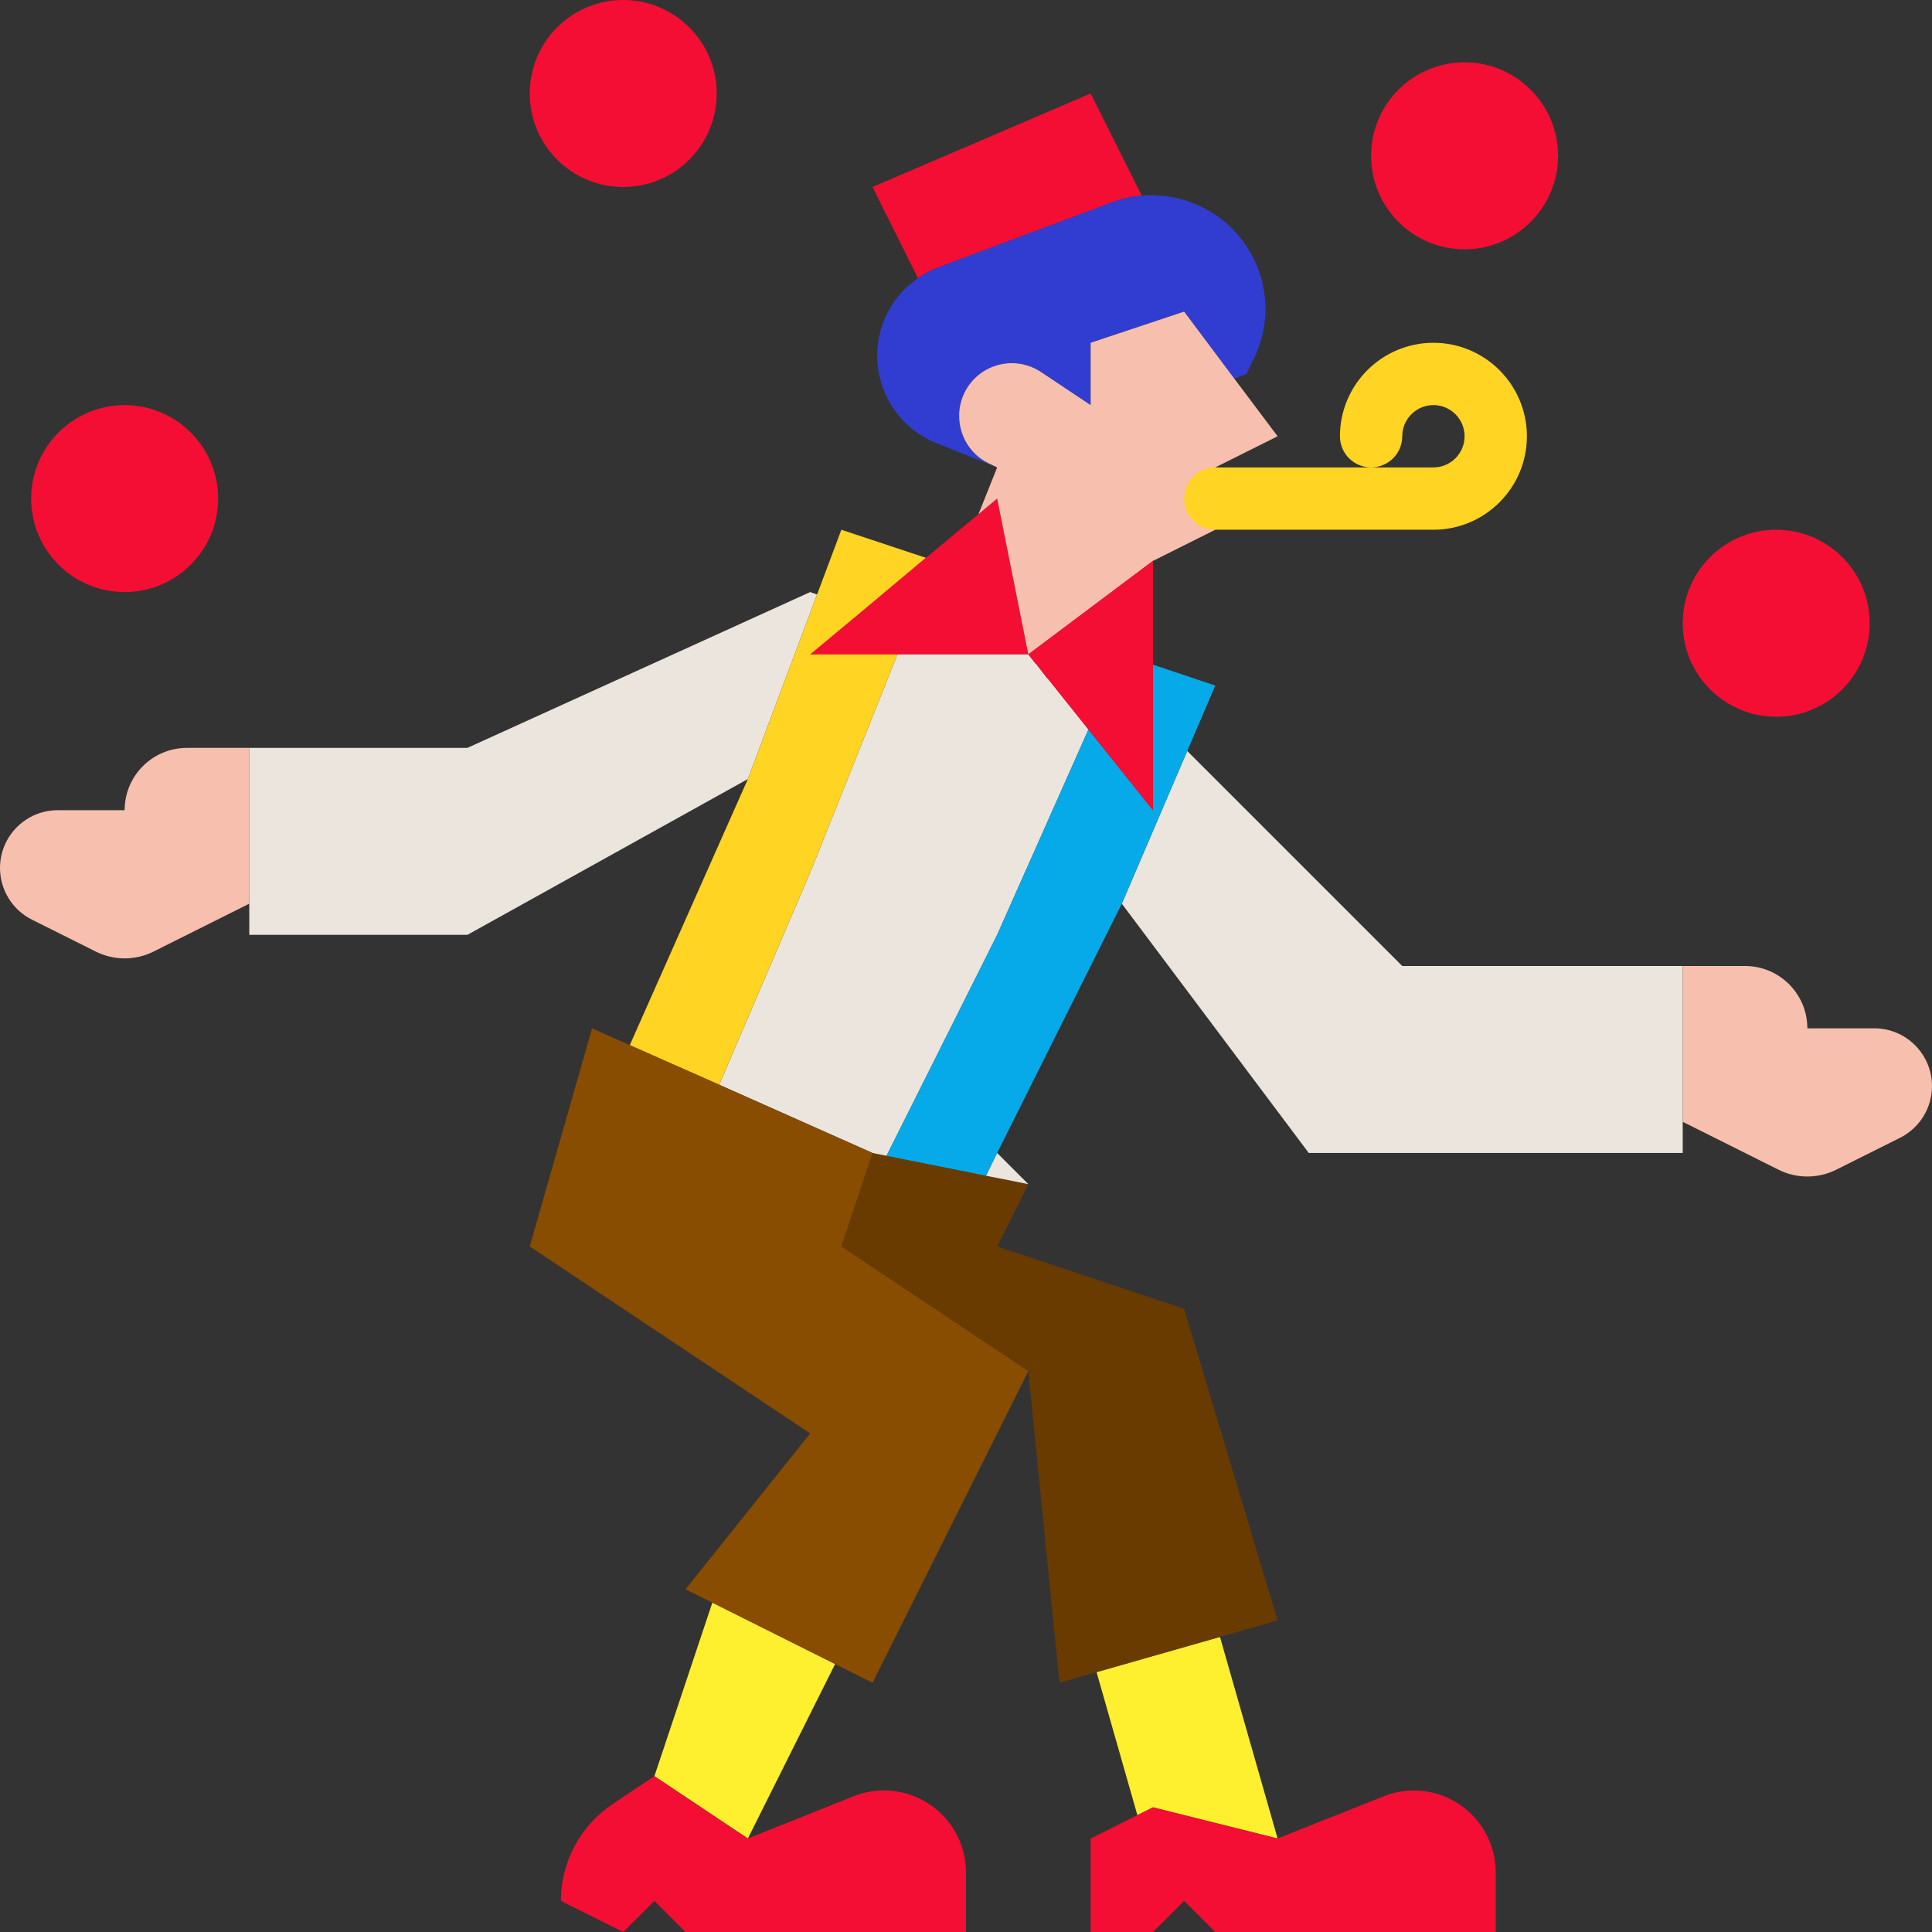 <svg width="512" height="512" viewBox="0 0 512 512" fill="none" xmlns="http://www.w3.org/2000/svg">
<rect x="0" y="0" width="512" height="512" fill="#333333" stroke="none"/>
<g clip-path="url(#clip0_170_6255)">
<g clip-path="url(#clip1_170_6255)">
<path d="M338.581 487.227L305.55 478.969L301.417 481.031L290.601 443.129L323.304 433.797L338.581 487.227Z" fill="#FEEF2F"/>
<path d="M302.574 51.861C299.852 52.111 297.207 52.689 294.566 53.681L248.652 70.856C246.75 71.599 244.934 72.509 243.285 73.747L231.227 49.552L289.035 24.774L302.574 51.861Z" fill="#F40E34"/>
<path d="M335.36 81.923C335.36 86.38 334.285 91.005 332.14 95.38L330.32 99.099L327.102 100.337L313.805 82.583L289.031 90.841V107.356L275.902 98.603C269.461 94.31 260.789 96.044 256.496 102.485C254.926 104.88 254.184 107.525 254.184 110.165C254.184 115.286 256.906 120.239 261.864 122.715L264.258 123.872L248.152 117.431C234.609 111.981 228.582 96.126 235.105 83.079C237.004 79.279 239.812 76.059 243.281 73.747C244.93 72.509 246.75 71.599 248.648 70.857L294.562 53.681C297.137 52.714 299.833 52.103 302.574 51.864C307.281 51.45 311.988 52.11 316.364 53.927C328.258 58.634 335.36 70.028 335.36 81.923Z" fill="#313DD1"/>
<path d="M272.516 173.423H214.71L228.499 161.943L245.347 147.821H245.429L259.304 136.259L264.257 132.129L272.516 173.423Z" fill="#F40E34"/>
<path d="M338.581 115.614L322.062 123.872V140.388L305.546 148.646L272.515 173.423L264.257 132.13L259.304 136.263L264.257 123.873L261.863 122.716C256.91 120.239 254.182 115.286 254.182 110.166C254.182 107.524 254.925 104.88 256.495 102.486C260.788 96.044 269.461 94.31 275.902 98.603L289.032 107.356V90.841L313.808 82.583L327.101 100.337L338.581 115.614Z" fill="#F7BFAD"/>
<path d="M338.582 429.423L323.305 433.798L290.602 443.13L280.773 445.939L272.516 363.356L222.969 330.326L231.227 305.552L234.941 306.294L251.871 309.681L261.285 311.579L264.918 312.321L272.516 313.81L264.258 330.325L313.808 346.841L338.582 429.423Z" fill="#693B00"/>
<path d="M288.453 193.32L264.258 247.742L234.941 306.293L231.227 305.551L190.597 287.465L214.711 231.227L237.832 173.422H272.516L274.414 175.816H274.496L277.555 179.777H277.637L288.453 193.32ZM216.527 157.563L198.191 206.453L123.871 247.743H66.063V198.195H123.871L214.711 156.902L216.527 157.563ZM264.258 305.55L272.516 313.809L261.286 311.579L264.258 305.55ZM445.938 256V305.55H346.84L297.293 239.484L314.633 199.02L371.613 256H445.938Z" fill="#EBE5DD"/>
<path d="M221.316 440.98L198.191 487.227L173.421 470.711L188.777 424.715L221.316 440.98Z" fill="#FEEF2F"/>
<path d="M173.422 470.71L162.387 478.066C158.16 480.884 154.693 484.702 152.296 489.181C149.899 493.66 148.645 498.662 148.645 503.742L165.165 512L173.422 503.742L181.68 512H256V496.238C256 490.468 253.707 484.934 249.629 480.855C246.618 477.844 242.79 475.782 238.619 474.926C234.448 474.07 230.117 474.457 226.164 476.039L198.191 487.227L173.422 470.71ZM396.387 496.227V512H322.067L313.809 503.742L305.55 512H289.034V487.227L305.55 478.969L338.581 487.227L366.577 476.078C369.217 475.004 371.944 474.508 374.753 474.508C380.366 474.508 385.901 476.738 390.026 480.868C394.096 484.944 396.383 490.467 396.386 496.227H396.387Z" fill="#F40E34"/>
<path d="M445.937 256H462.452C471.573 256 478.968 263.395 478.968 272.516H496.687C505.144 272.516 511.999 279.371 511.999 287.828C511.998 290.671 511.207 293.458 509.713 295.876C508.219 298.295 506.081 300.25 503.539 301.523L486.612 309.984C484.239 311.171 481.621 311.789 478.968 311.789C476.314 311.789 473.697 311.171 471.323 309.984L445.937 297.289V256ZM66.063 198.195H49.55C40.425 198.195 33.03 205.59 33.03 214.711H15.313C6.854 214.71 0 221.566 0 230.023C0.001 232.867 0.793 235.654 2.288 238.073C3.783 240.492 5.922 242.447 8.465 243.719L25.391 252.179C27.764 253.366 30.38 253.984 33.033 253.984C35.687 253.984 38.303 253.366 40.676 252.179L66.066 239.484V198.195H66.063Z" fill="#F7BFAD"/>
<path d="M412.902 41.291C412.902 54.974 401.812 66.067 388.129 66.067C374.446 66.067 363.355 54.974 363.355 41.29C363.355 27.61 374.445 16.517 388.129 16.517C401.813 16.517 412.902 27.611 412.902 41.291ZM495.484 165.161C495.484 178.845 484.391 189.939 470.711 189.939C457.027 189.939 445.937 178.845 445.937 165.161C445.937 151.481 457.027 140.388 470.711 140.388C484.391 140.388 495.484 151.481 495.484 165.161ZM189.938 24.774C189.938 38.458 178.844 49.552 165.16 49.552C151.48 49.552 140.387 38.458 140.387 24.774C140.387 11.094 151.48 0.001 165.16 0.001C178.844 0.001 189.938 11.095 189.938 24.774ZM57.809 132.13C57.809 145.814 46.715 156.903 33.031 156.903C19.351 156.903 8.258 145.813 8.258 132.13C8.258 118.447 19.352 107.356 33.031 107.356C46.715 107.356 57.809 118.446 57.809 132.13Z" fill="#F40E34"/>
<path d="M214.71 173.423H237.832L214.711 231.228L190.598 287.466L166.895 276.978L198.191 206.454L216.527 157.564L222.969 140.388L245.348 147.821L228.5 161.942L214.71 173.423Z" fill="#FFD422"/>
<path d="M322.063 181.68L314.633 199.021L297.293 239.484L264.258 305.551L261.285 311.579L251.871 309.68L234.941 306.294L264.258 247.743L288.453 193.321L305.551 214.711V176.146L322.063 181.68Z" fill="#06AAE9"/>
<path d="M272.516 363.356L231.226 445.939L221.316 440.981L188.777 424.716L181.68 421.166L214.71 379.872L140.387 330.325L156.902 272.517L166.895 276.977L190.598 287.466L231.227 305.552L222.969 330.325L272.516 363.356Z" fill="#884D00"/>
<path d="M305.549 148.646V214.712L288.452 193.322L277.636 179.777H277.554L274.495 175.818H274.413L272.515 173.423L305.549 148.646Z" fill="#F40E34"/>
<path d="M379.87 140.388H322.062C320.978 140.388 319.905 140.174 318.903 139.759C317.901 139.344 316.991 138.735 316.225 137.969C315.458 137.202 314.85 136.291 314.436 135.29C314.021 134.288 313.808 133.214 313.808 132.13C313.808 127.571 317.503 123.872 322.061 123.872H363.354C362.27 123.872 361.196 123.659 360.194 123.244C359.192 122.829 358.282 122.221 357.515 121.454C356.748 120.687 356.14 119.776 355.725 118.774C355.31 117.772 355.097 116.698 355.097 115.614C355.097 101.954 366.21 90.841 379.87 90.841C393.53 90.841 404.644 101.954 404.644 115.614C404.644 129.278 393.53 140.388 379.87 140.388ZM363.354 123.872H379.87C384.425 123.872 388.128 120.165 388.128 115.614C388.128 111.063 384.425 107.356 379.87 107.356C375.32 107.356 371.612 111.063 371.612 115.614C371.612 120.177 367.913 123.872 363.354 123.872Z" fill="#FFD422"/>
</g>
</g>
<defs>
<clipPath id="clip0_170_6255">
<rect width="512" height="512" fill="white"/>
</clipPath>
<clipPath id="clip1_170_6255">
<rect width="512" height="512" fill="white"/>
</clipPath>
</defs>
</svg>
